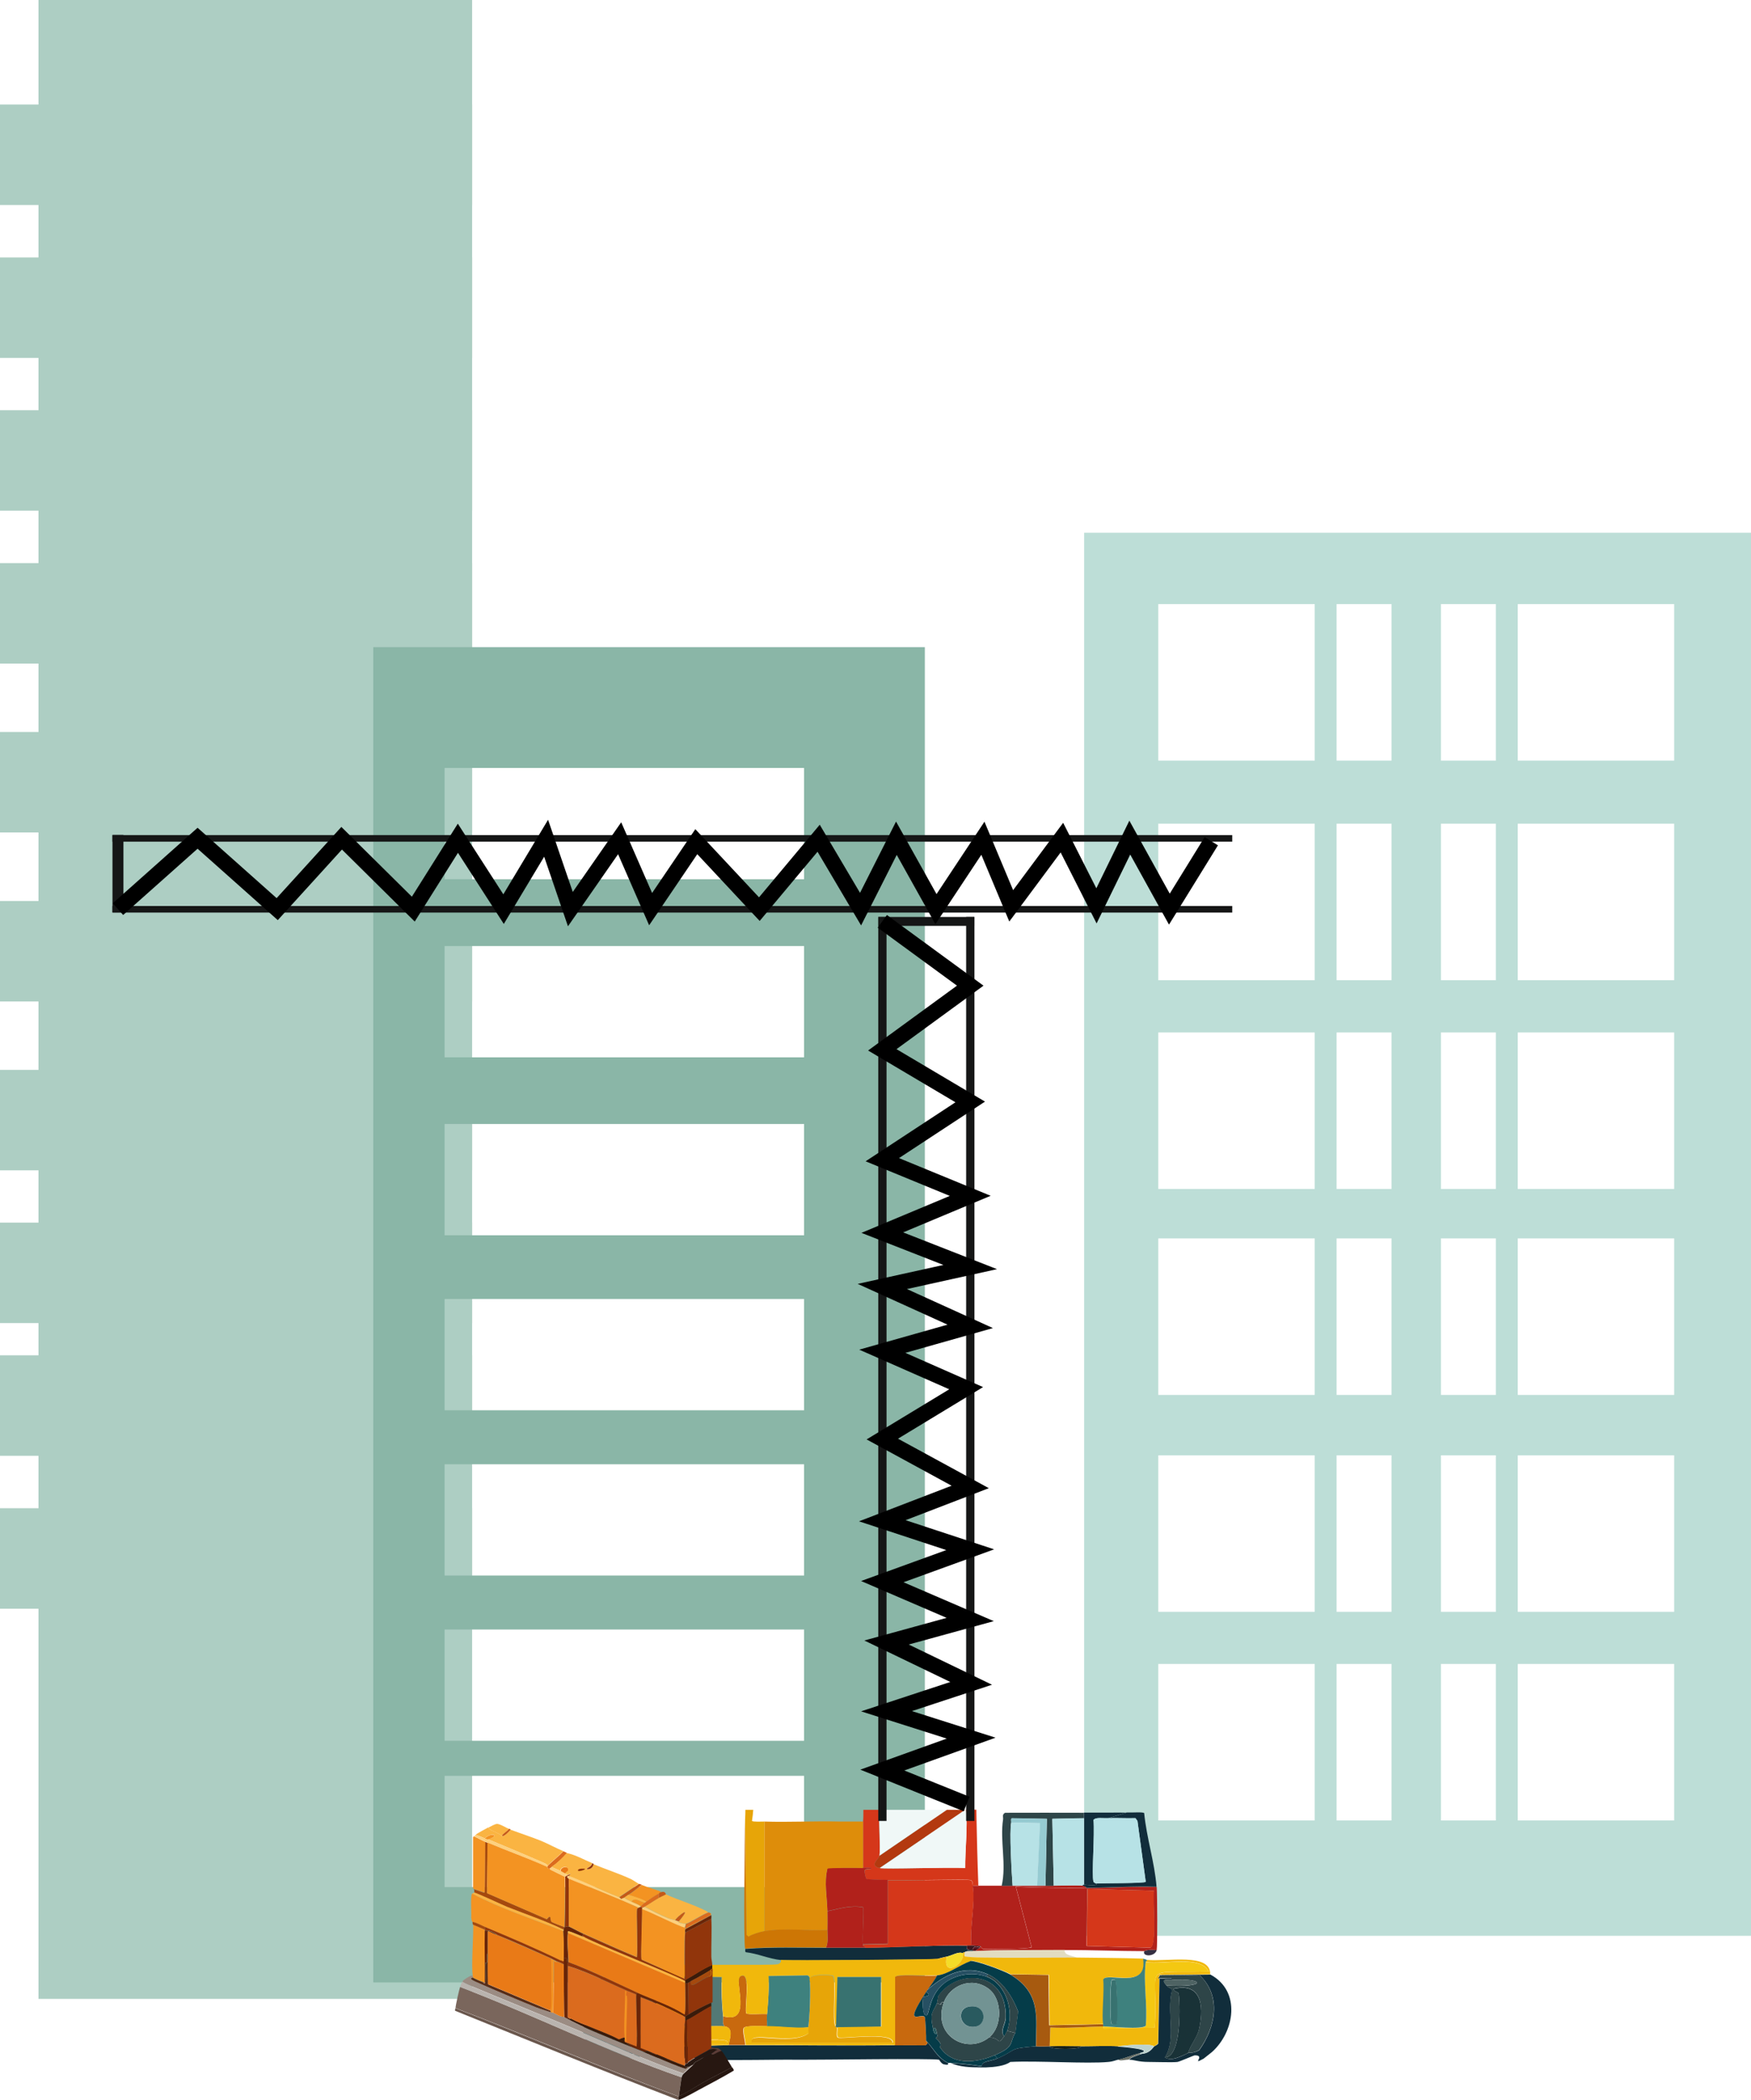 <?xml version="1.0" encoding="UTF-8"?>
<svg id="Capa_2" data-name="Capa 2" xmlns="http://www.w3.org/2000/svg" viewBox="0 0 111.93 134.17">
  <defs>
    <style>
      .cls-1 {
        fill: #6a574d;
      }

      .cls-1, .cls-2, .cls-3, .cls-4, .cls-5, .cls-6, .cls-7, .cls-8, .cls-9, .cls-10, .cls-11, .cls-12, .cls-13, .cls-14, .cls-15, .cls-16, .cls-17, .cls-18, .cls-19, .cls-20, .cls-21, .cls-22, .cls-23, .cls-24, .cls-25, .cls-26, .cls-27, .cls-28, .cls-29, .cls-30, .cls-31, .cls-32, .cls-33, .cls-34, .cls-35, .cls-36, .cls-37, .cls-38, .cls-39, .cls-40, .cls-41, .cls-42, .cls-43, .cls-44, .cls-45, .cls-46, .cls-47, .cls-48, .cls-49, .cls-50, .cls-51, .cls-52, .cls-53, .cls-54 {
        stroke-width: 0px;
      }

      .cls-2 {
        fill: #686e64;
      }

      .cls-3 {
        fill: #271711;
      }

      .cls-4 {
        fill: #51141e;
      }

      .cls-55 {
        stroke: #000;
        stroke-miterlimit: 10;
      }

      .cls-55, .cls-14 {
        fill: none;
      }

      .cls-5 {
        fill: #e7a508;
      }

      .cls-6 {
        fill: #562d19;
      }

      .cls-7 {
        fill: #3c171f;
      }

      .cls-8 {
        fill: #fab442;
      }

      .cls-9 {
        fill: #a75a0f;
      }

      .cls-10 {
        fill: #a5490e;
      }

      .cls-11 {
        fill: #f1b80c;
      }

      .cls-12 {
        fill: #d5371a;
      }

      .cls-13 {
        fill: #8ab6a7;
      }

      .cls-15 {
        fill: #b7e2e6;
      }

      .cls-16 {
        fill: #2e4548;
      }

      .cls-17 {
        fill: #c55a18;
      }

      .cls-18 {
        fill: #f39322;
      }

      .cls-19 {
        fill: #295a5f;
      }

      .cls-20 {
        fill: #96cbd2;
      }

      .cls-21 {
        fill: #275063;
      }

      .cls-22 {
        fill: #b3390f;
      }

      .cls-23 {
        fill: #4e6363;
      }

      .cls-24 {
        fill: #7a665c;
      }

      .cls-25 {
        fill: #91350b;
      }

      .cls-26 {
        fill: #f4c812;
      }

      .cls-27 {
        fill: #adcec3;
      }

      .cls-28 {
        fill: #c8690e;
      }

      .cls-29 {
        fill: #053c49;
      }

      .cls-30 {
        fill: #db6b1e;
      }

      .cls-31 {
        fill: #112d3b;
      }

      .cls-32 {
        fill: #363042;
      }

      .cls-33 {
        fill: #bdded7;
      }

      .cls-34 {
        fill: #9b8c83;
      }

      .cls-35 {
        fill: #387270;
      }

      .cls-36 {
        fill: #162017;
      }

      .cls-37 {
        fill: #f0f8f7;
      }

      .cls-38 {
        fill: #537975;
      }

      .cls-39 {
        fill: #729393;
      }

      .cls-40 {
        fill: #de8d0a;
      }

      .cls-41 {
        fill: #e2dcc0;
      }

      .cls-42 {
        fill: #bdd3ce;
      }

      .cls-43 {
        fill: #3a1b0b;
      }

      .cls-44 {
        fill: #193237;
      }

      .cls-45 {
        fill: #f4dc28;
      }

      .cls-46 {
        fill: #cd7605;
      }

      .cls-47 {
        fill: #fdd07d;
      }

      .cls-48 {
        fill: #692508;
      }

      .cls-49 {
        fill: #b9b3ae;
      }

      .cls-50 {
        fill: #3e817e;
      }

      .cls-51 {
        fill: #151616;
      }

      .cls-52 {
        fill: #5c3c36;
      }

      .cls-53 {
        fill: #e97a17;
      }

      .cls-54 {
        fill: #b1211b;
      }
    </style>
  </defs>
  <g id="Capa_1-2" data-name="Capa 1">
    <g>
      <rect class="cls-27" x="2.46" width="27.72" height="127.72"/>
      <rect class="cls-27" y="6.68" width="30.18" height="6.42"/>
      <rect class="cls-27" y="16.45" width="30.18" height="6.42"/>
      <rect class="cls-27" y="26.21" width="30.18" height="6.42"/>
      <rect class="cls-27" y="35.98" width="30.18" height="6.42"/>
      <rect class="cls-27" y="46.77" width="30.18" height="6.42"/>
      <rect class="cls-27" y="57.57" width="30.18" height="6.42"/>
      <rect class="cls-27" y="68.36" width="30.18" height="6.42"/>
      <rect class="cls-27" y="78.12" width="30.18" height="6.42"/>
      <rect class="cls-27" y="86.6" width="30.18" height="6.42"/>
      <rect class="cls-27" y="96.37" width="30.18" height="6.42"/>
    </g>
    <path class="cls-33" d="M69.3,34.04v89.65h42.63V34.04h-42.63ZM84.04,116.32h-10v-10h10v10ZM84.04,102.99h-10v-10h10v10ZM84.04,89.13h-10v-10h10v10ZM84.04,75.97h-10v-10h10v10ZM84.04,62.63h-10v-10h10v10ZM84.04,48.6h-10v-10h10v10ZM88.95,116.32h-3.51v-10h3.51v10ZM88.95,102.99h-3.51v-10h3.51v10ZM88.95,89.13h-3.51v-10h3.51v10ZM88.95,75.97h-3.51v-10h3.51v10ZM88.95,62.63h-3.51v-10h3.51v10ZM88.95,48.6h-3.51v-10h3.51v10ZM95.62,116.32h-3.51v-10h3.51v10ZM95.62,102.99h-3.51v-10h3.51v10ZM95.62,89.13h-3.51v-10h3.51v10ZM95.62,75.97h-3.51v-10h3.51v10ZM95.62,62.63h-3.51v-10h3.51v10ZM95.62,48.6h-3.51v-10h3.51v10ZM107.02,116.32h-10v-10h10v10ZM107.02,102.99h-10v-10h10v10ZM107.02,89.13h-10v-10h10v10ZM107.02,75.97h-10v-10h10v10ZM107.02,62.63h-10v-10h10v10ZM107.02,48.6h-10v-10h10v10Z"/>
    <path class="cls-13" d="M23.86,41.35v85.32h35.26V41.35H23.86ZM51.4,120.58h-22.98v-7.11h22.98v7.11ZM51.4,111.23h-22.98v-7.11h22.98v7.11ZM51.4,100.67h-22.98v-7.11h22.98v7.11ZM51.4,90.11h-22.98v-7.11h22.98v7.11ZM51.4,78.93h-22.98v-7.11h22.98v7.11ZM51.4,67.56h-22.98v-7.11h22.98v7.11ZM51.4,56.18h-22.98v-7.11h22.98v7.11Z"/>
    <g>
      <g>
        <path class="cls-14" d="M63.41,120.49c.2,0,.41,0,.61,0,.32-1.38-.12-2.88.09-4.25.02-.15-.08-.31.13-.42,1.68,0,3.36-.01,5.04,0,.52,0,1.05,0,1.58,0v-.18h-8.46c.03,1.62.07,3.23.13,4.85.29,0,.58,0,.88,0Z"/>
        <path class="cls-31" d="M59.95,125.16s.38-.11.57-.14c.35-.07.75-.36,1.05-.21,0-.09.08-.07.09-.07.17-.11.34-.05.53-.07v-.07c-.29.05-.49-.05-.35-.28-1.47-.06-4.56.12-6.49.14-.85,0-1.7,0-2.54,0-1.72,0-3.46-.06-5.17.07.02.07-.04.16.04.21.73.08,1.51.43,2.24.5.5.05,9.54-.02,10.04-.07Z"/>
        <path class="cls-12" d="M61.7,119.36c-1.08-.07-5.08.09-5.48,0-.69-.16-.02-.6,0-.78.06-.53-.04-2.07-.03-2.94h-1c0,.32,0,.58-.02.74v2.97c.18,0,.52-.03.53.04,0,.07-.35-.02-.44.14-.01.02.07.51.13.53.15.05,1.1.06,1.36.07.96.05,5.03-.08,5.31,0,.14.08.11.23.13.35h.35c-.06-1.62-.1-3.23-.13-4.85h-.66c.12.98-.06,2.66-.05,3.72Z"/>
        <path class="cls-37" d="M56.22,119.36c.4.09,4.4-.07,5.48,0-.02-1.06.17-2.74.05-3.72h-.05c-2.71,1.84-2.73,1.85-5.47,3.72Z"/>
        <path class="cls-37" d="M56.22,118.58c2.25-1.54,2.51-1.71,4.31-2.94h-4.34c0,.87.09,2.41.03,2.94Z"/>
        <path class="cls-22" d="M60.53,115.64c-1.8,1.23-2.06,1.4-4.31,2.94-.02.17-.69.62,0,.78,2.75-1.86,2.76-1.88,5.47-3.72h-1.16Z"/>
        <path class="cls-12" d="M62.1,124.31c-.12-1.18.27-2.69.09-3.82-.02-.12,0-.27-.13-.35-.28-.08-4.35.05-5.31,0v4.07l-1.58.04c.04.2.09.09.18.21,1.93-.02,5.02-.2,6.49-.14.09,0,.18,0,.26,0Z"/>
        <path class="cls-54" d="M52.89,119.39c-.22.91-.02,1.82,0,2.72.77-.15,1.47-.4,2.28-.25.08.1-.07,2,0,2.37l1.58-.04v-4.07c-.26-.01-1.21-.02-1.36-.07-.06-.02-.14-.51-.13-.53.09-.17.44-.07.44-.14,0-.06-.34-.03-.53-.04-.31,0-2.19-.03-2.28.04Z"/>
        <path class="cls-54" d="M55.17,124.24c-.07-.37.08-2.27,0-2.37-.81-.15-1.51.1-2.28.25.01.4,0,.8,0,1.2,0,.36.07.81-.09,1.13.85,0,1.7,0,2.54,0-.09-.13-.14,0-.18-.21Z"/>
        <path class="cls-40" d="M52.89,122.12c-.02-.91-.22-1.82,0-2.72.09-.06,1.97-.05,2.28-.04v-2.97h-1.49c-1.6-.04-3.22.05-4.82,0v7.01c1.35-.22,2.66-.01,4.03-.07,0-.4.01-.8,0-1.2Z"/>
        <path class="cls-5" d="M47.85,123.75c.2-.14.76-.31,1.01-.35v-7.01c-.15,0-.73.03-.79-.04.04-.24.06-.47.08-.71h-.5c0,.2-.01.4-.02.6q.04,3.7.09,7.4.07.05.13.11Z"/>
        <path class="cls-46" d="M52.8,124.45c.15-.33.09-.77.09-1.13-1.38.06-2.68-.15-4.03.07-.25.04-.81.21-1.01.35q-.07-.05-.13-.11-.04-3.7-.09-7.4c-.02,1.08-.11,7.88,0,8.28,1.72-.13,3.45-.07,5.17-.07Z"/>
        <path class="cls-32" d="M73.15,124.67c-.17.36.68.38.79-.07-.69-.05-.75.07-.79.07Z"/>
        <path class="cls-54" d="M67.36,120.49c-.18,0-.35,0-.53,0-.18,0-.35,0-.53,0-.53,0-1.05,0-1.58,0-.23,0-.47,0-.7,0-.2,0-.41,0-.61,0-.29,0-.58,0-.88,0h-.35c.18,1.13-.2,2.64-.09,3.82.78.04.58.07.61.07.01,0,.07.14.13.14.36.02,3.03.03,3.11-.11q-.5-1.93-1.01-3.86c1.49.08,3.02.08,4.52.07,0-.06-.22-.14-.26-.14-.44-.04-1.29,0-1.84,0Z"/>
        <path class="cls-54" d="M69.46,120.63c-1.5.01-3.02,0-4.52-.07q.5,1.93,1.01,3.86c-.08.13-2.76.12-3.11.11-.07,0-.12-.14-.13-.14-.11,0-.08.07-.09.07-.1.08-.23.11-.26.21,1.19-.08,4.22-.06,5.7-.07,1.7-.01,3.4.07,5.09.07.04,0,.1-.12.79-.07.05-.2.04-3.57,0-4.03-1.49-.05-2.98.06-4.47.07ZM73.54,124.45q-2.04-.05-4.08-.11.02-1.82.04-3.64,2.13.05,4.25.11c-.09.54.21,3.5-.22,3.64Z"/>
        <path class="cls-12" d="M69.51,120.7q-.02,1.82-.04,3.64,2.04.05,4.08.11c.43-.15.12-3.11.22-3.64q-2.13-.05-4.25-.11Z"/>
        <path class="cls-7" d="M62.1,124.31c-.09,0-.18,0-.26,0-.14.23.06.33.35.28,0-.23.22-.27.44-.14,0,0-.02-.08.09-.07-.04,0,.17-.03-.61-.07Z"/>
        <path class="cls-4" d="M62.19,124.6v.07c.06,0,.12,0,.18,0,.03-.11.16-.13.26-.21-.22-.13-.44-.09-.44.14Z"/>
        <path class="cls-16" d="M64.64,116.46c.02-.08-.04-.24.04-.28q1.12.02,2.24.04l-.09,4.28c.18,0,.35,0,.53,0l-.09-4.28q1.01-.02,2.02-.04v-.35c-1.68-.01-3.36,0-5.04,0-.21.11-.11.27-.13.42-.21,1.37.23,2.87-.09,4.25.23,0,.47,0,.7,0-.06-.81-.21-3.51-.09-4.03Z"/>
        <path class="cls-31" d="M72.01,115.82q-.57.18-1.14.35c.57-.02,1.14.02,1.71,0q.07.09.13.18.26,1.95.53,3.89c-.09.1-2.66.07-3.16.11-.05,0,.29.18-.79.07-.07,0-.1.02-.09.07.05,0,.26.08.26.14,1.49-.01,2.98-.12,4.47-.07-.12-1.56-.64-3.14-.79-4.71-.09-.08-.69-.03-.88-.04-.09,0-.18,0-.26,0Z"/>
        <path class="cls-31" d="M69.29,115.82v4.6c1.08.11.74-.07.79-.07-.05,0-.17-.08-.18-.11-.13-.46.09-3.04,0-3.96.15-.18.56-.09.96-.11q.57-.18,1.14-.35c-.38-.01-.76,0-1.14,0-.53,0-1.06,0-1.58,0Z"/>
        <path class="cls-15" d="M67.27,116.21l.09,4.28c.55,0,1.41-.04,1.84,0,0-.05.02-.08.09-.07v-4.25q-1.01.02-2.02.04Z"/>
        <path class="cls-15" d="M64.64,116.46c-.12.52.02,3.22.09,4.03.53,0,1.05,0,1.58,0q.09-2,.18-4-.92-.02-1.84-.04Z"/>
        <path class="cls-20" d="M64.68,116.17c-.09.04-.03.21-.04.28q.92.02,1.84.04-.09,2-.18,4c.18,0,.35,0,.53,0l.09-4.28q-1.12-.02-2.24-.04Z"/>
        <path class="cls-15" d="M69.9,116.28c.09.92-.13,3.5,0,3.96,0,.02.12.11.18.11.5-.03,3.07,0,3.16-.11q-.26-1.95-.53-3.89-.07-.09-.13-.18c-.57.02-1.14-.02-1.71,0-.4.02-.81-.07-.96.11Z"/>
        <path class="cls-31" d="M59.2,130.4c0,.07.22.12-.04.28-.66,0-1.32-.01-1.97,0-3.18.05-6.38-.01-9.56,0-.35,0-.7,0-1.05,0-.56,0-4.51.19-4.65.04-.1-1.07.14-3.54,0-4.21-.03-.12-.06-.14-.09-.21-.05,0-.17-.02-.18.04-.03.2.09,2.93.09,3.64,0,.34.07,1.52-.26,1.42,1.27.26,2.61.07,3.9.07.07,0,.03.14.04.14,1.9.05,3.8-.02,5.7,0,1.27.01,8.47-.1,8.9,0,.02,0,.07.17.26.28.46.12.28-.07.31-.07-.69-.34-.93-.93-1.4-1.42Z"/>
        <path class="cls-31" d="M71.48,130.75c-.72-.04-1.61,0-2.37,0,.01.22-2.03.22-2.02,0-.61.02-.83,0-.88,0-1.8.13-1.19.23-2.46.78-.45.2-.98.15-1.01.5-.65-.1-1.31-.17-1.97-.21.6.26,1.28.28,1.93.28.12,0,.23,0,.35,0,.51-.02,1.18-.09,1.53-.35,1.71-.09,4.93.13,6.27,0,.33-.03.49-.12.61-.14.49-.09.92-.31,1.4-.42.98-.23-1.06-.4-1.4-.42Z"/>
        <path class="cls-2" d="M72.88,131.25v-.07c-.48.11-.91.33-1.4.42.12.11.45,0,.7,0,.01-.13.52-.29.7-.35Z"/>
        <path class="cls-11" d="M77.27,125.98c-4.55.11-3.17-.57-3.46,3.57l-3.25.07q-.02-.07-.04-.14c-1.12.02-2.25.13-3.38.07l-.04,1.2c.66-.03,1.35,0,2.02,0,.75,0,1.64-.04,2.37,0,.62-.08,2.01-.19,2.28,0,0-.01.22-.11.26-.18.04-2.12.04-2.19.08-4.16-.08-.01-.1-.04,0-.11,0-.04,0-.08,0-.11l3.25-.04c.04-1.4-2.78-.79-4.03-.92,0,.06-.08.07-.09.14,1.18.17,3.51-.47,4.03.6Z"/>
        <path class="cls-41" d="M62.19,124.67c-.18.02-.36-.04-.53.07.01.08-.04.25.04.28.31.14,6.19.06,7.15.07-.27-.13-.86-.15-.79-.5-1.48.01-4.51,0-5.7.07-.06,0-.12,0-.18,0Z"/>
        <path class="cls-28" d="M59.16,130.68c.26-.16.04-.21.04-.28,0-.18-.03-1.46-.09-1.52-.25-.28-1.44.73.09-1.59.03-.04.04-.07.09-.14.2-.29.48-.64.61-.92-.75.07-2.59-.13-2.72.11v4.35c.66-.01,1.32,0,1.97,0Z"/>
        <path class="cls-28" d="M47.63,130.68c.02-.26-.2-.9-.09-1.1.1-.18,1.23-.11,1.49-.11.01-.26-.02-.52,0-.78-.22-.03-1.24.05-1.32-.04-.16-.18.35-2.82-.39-2.37-.44.27.83,3.09-1.1,2.55.02.21-.07.44.09.64.61.1.34.78.26,1.2.35,0,.7,0,1.05,0Z"/>
        <path class="cls-31" d="M74.11,126.3s.08-.05.13-.08c.1-.05,2.09.04,2.46,0,1.41,1.35.99,3.34-.04,4.78-.38.21-.67.16-.7.18-.44.19-1.06.57-1.49.28.75-1.18.1-2.89.44-4.21.05-.24-.18-.19-.35-.39-.4-.48.04-.33.35-.35.11-.18-.57-.06-.79-.09-.04,1.97-.04,2.05-.08,4.16-.04.07-.25.17-.26.18-.41.53-.67.42-.88.5-.18.07-.69.22-.7.35.3,0,.56.14,1.23.14.51,0,1.52.04,1.84,0,.14-.02,1.04-.42,1.1-.42.74-.02-.27.67.57.21.03-.02.46-.37.53-.42,1.44-1.28,1.89-3.88-.09-4.95l-3.25.04s0,.08,0,.11Z"/>
        <path class="cls-16" d="M74.11,126.42s0-.07,0-.11c-.1.07-.08.1,0,.11Z"/>
        <path class="cls-16" d="M74.9,126.51c2.15-.14,2.27.52-.35.35.17.2.4.15.35.39-.34,1.32.31,3.03-.44,4.21,1.11.01.97-3.61.88-4.07-.03-.15-.37-.13-.31-.32,2-.47,1.86,1.51,1.62,2.58-.12.53-.55,1-.7,1.52.03-.01.32.04.7-.18,1.04-1.43,1.45-3.43.04-4.78-.37.04-2.35-.05-2.46,0-.06.03-.1.06-.13.08,0,.04,0,.08,0,.11.22.03.9-.08.79.09Z"/>
        <path class="cls-44" d="M75.03,127.07c-.06.19.28.17.31.32.09.46.23,4.08-.88,4.07.43.28,1.05-.09,1.49-.28.15-.52.58-.99.7-1.52.24-1.07.38-3.05-1.62-2.58Z"/>
        <path class="cls-23" d="M74.9,126.51c-.31.02-.75-.13-.35.35,2.62.16,2.5-.49.35-.35Z"/>
        <path class="cls-42" d="M72.88,131.18v.07c.2-.07.46.04.88-.5-.27-.19-1.66-.08-2.28,0,.34.02,2.38.2,1.4.42Z"/>
        <path class="cls-9" d="M66.22,130.75s.27.02.88,0l.04-1.2c1.13.06,2.26-.05,3.38-.07,0-.05,0-.1,0-.14q-1.73.04-3.46.07-.02-1.61-.04-3.22l-2.46-.04c2.04,1.2,1.66,2.8,1.67,4.6Z"/>
        <path class="cls-36" d="M69.11,130.75c-.67,0-1.35-.03-2.02,0-.01.22,2.03.22,2.02,0Z"/>
        <path class="cls-5" d="M51.75,126.51c.09.41.01,2.57-.09,3.04-.03.15-.02.23,0,.39-1.17.82-3.91-.23-3.64.6h9.03c.07-.77-3.37-.2-3.51-.35-.11-.12-.01-.47-.04-.64t-.09-.07c-.25-.27.07-3.04-.18-3.22-.1-.07-1.42-.14-1.5.17,0,.03,0,.05,0,.08Z"/>
        <path class="cls-35" d="M56.31,129.51v-3.18h-2.81q-.04,1.57-.09,3.15s.04.04.09.07q1.4-.02,2.81-.04Z"/>
        <path class="cls-50" d="M49.03,129.48c.86,0,1.76.15,2.63.07.1-.48.18-2.63.09-3.04-.01-.03-.01-.06,0-.08,0-.07,0-.13-.13-.2q-1.25.02-2.5.04c.05.82-.02,1.62-.09,2.44-.02.26.01.52,0,.78Z"/>
        <path class="cls-38" d="M46.22,128.84c-.09-.84-.11-1.67-.09-2.51l-2.41-.04-.04,3.15c.1.11,2.26-.02,2.63.04-.16-.2-.06-.42-.09-.64Z"/>
        <path class="cls-45" d="M60.52,125.02c-.31,1.33,1.13.58,1.05-.21-.31-.14-.71.15-1.05.21Z"/>
        <path class="cls-11" d="M61.7,125.02c-.09-.04-.03-.2-.04-.28,0,0-.1-.02-.09.07.07.79-1.36,1.54-1.05.21-.19.04-.54.14-.57.14-.5.05-9.54.12-10.04.07.06.14-.08.26-.22.28-.46.08-5.87-.01-7.19.07q-.29.46-.57.92c.14.68-.1,3.14,0,4.21.13.15,4.09-.04,4.65-.04.08-.43.35-1.1-.26-1.2-.37-.06-2.53.08-2.63-.04l.04-3.15,2.41.04c-.02.84,0,1.67.09,2.51,1.93.55.65-2.28,1.1-2.55.74-.45.23,2.19.39,2.37.08.09,1.1,0,1.32.04.07-.82.13-1.62.09-2.44q1.25-.02,2.5-.04c.13.07.13.13.13.2.08-.31,1.4-.24,1.5-.17.24.18-.08,2.95.18,3.22q.04-1.57.09-3.15h2.81v3.18q-1.4.02-2.81.04c.03.17-.07.52.04.64.14.15,3.58-.41,3.51.35h-9.03c-.27-.84,2.47.21,3.64-.6-.02-.16-.03-.23,0-.39-.87.08-1.77-.07-2.63-.07-.26,0-1.39-.07-1.49.11-.11.2.11.84.09,1.1,3.18-.01,6.38.05,9.56,0v-4.35c.13-.23,1.96-.04,2.72-.11.69-.06,1.42-.66,2.15-.92.37-.02,2.12.63,2.5.85l2.46.04q.02,1.61.04,3.22,1.73-.04,3.46-.07c-.11-.56.08-2.08,0-2.87.26-.47,2.86.69,2.54-1.31-1.41-.05-2.8-.05-4.21-.07-.96-.01-6.83.07-7.15-.07ZM45.92,130.33c.79.01.65.24.35.28-.16.02-2.59,0-3.29-.04-.2-.19,2.28-.26,2.94-.25Z"/>
        <path class="cls-11" d="M51.75,126.51s0-.06,0-.08c0,.02,0,.05,0,.08Z"/>
        <path class="cls-11" d="M42.98,130.58c.7.03,3.13.06,3.29.04.3-.04.44-.27-.35-.28-.66,0-3.14.06-2.94.25Z"/>
        <path class="cls-26" d="M73.81,129.55c.3-4.15-1.09-3.47,3.46-3.57-.52-1.07-2.85-.43-4.03-.6-.17,1.33.13,2.73,0,4.07-.27.26-2.23.03-2.72.04q.02.07.04.14l3.25-.07Z"/>
        <path class="cls-50" d="M70.52,126.47c.08.78-.11,2.31,0,2.87,0,.05,0,.1,0,.14.49,0,2.44.22,2.72-.04.13-1.34-.17-2.74,0-4.07,0-.07.09-.08.09-.14-.09,0-.07-.06-.26-.07.31,2-2.29.84-2.54,1.31ZM71.35,129.34s-.27.01-.31-.04c-.09-.12-.1-2.72.04-2.8.03-.02.18-.01.22.04.09.12.18,2.71.04,2.8Z"/>
        <path class="cls-35" d="M71.09,126.51c-.14.08-.14,2.68-.04,2.8.04.05.28.05.31.04.14-.09.04-2.68-.04-2.8-.03-.05-.19-.05-.22-.04Z"/>
        <path class="cls-19" d="M40.17,131.25c-.13,0-.96.09-1.01.07-.04-.02-.56-.5-.57-.53-.09-.44.84-.17.7-.53-.28,0-.56,0-.83,0-.66-.17-.72-2.55.04-3.82-.35-.23-1.02,1.1-1.05,1.24-.19.72.3,1.75-.26,1.88.09.38.31,1.12.61,1.42.61.6,2.14.59,3.03.5.07,0,.12-.14.13-.14-.21-.16-.43-.08-.79-.07Z"/>
        <path class="cls-29" d="M41.75,129.97c-.5.03-.29.29-.39.35-.07.05-1.31.36-1.18.92.36,0,.58-.09.79.07.94-.16.32.03.53.07.33.11.26-1.07.26-1.42Z"/>
        <path class="cls-19" d="M39.82,125.98c.07.08.28-.01.35.07,1.36,1.47.59,2.24.79,3.96-.48.27-1.11.26-1.67.25.14.36-.79.09-.7.53,0,.03.53.51.57.53.04.02.87-.07,1.01-.07-.13-.56,1.11-.87,1.18-.92.1-.06-.11-.32.39-.35,0-.72-.12-3.44-.09-3.64,0-.05.12-.04.18-.04-.08-.2-.3-.38-.53-.5-.64-.32-1.22-.31-1.93-.21.97.2.4.35.44.39Z"/>
        <path class="cls-38" d="M38.51,126.44c-.76,1.27-.7,3.65-.04,3.82.28,0,.56,0,.83,0,.55.01,1.19.02,1.67-.25-.2-1.72.57-2.49-.79-3.96-.08-.08-.28.01-.35-.07-.04-.04.53-.19-.44-.39-.27.04-.3.07-.53.14.26.41-.18.43-.35.71ZM39.78,127.78c1.15-.38,1.11,1.63.18,1.63-.79,0-.05-.56-.04-.6,0-.06-.74-.82-.13-1.03Z"/>
        <path class="cls-29" d="M39.95,129.41c.93,0,.98-2.01-.18-1.63-.61.2.14.97.13,1.03,0,.04-.75.6.04.6Z"/>
        <path class="cls-29" d="M63.76,131.53q-.09-.11-.18-.21c-1.3.54-2.73.64-3.51-.53-.02-.03.27-.09-.26-.57.13-.08.11-.13.09-.25-.2.05-.24-.24-.26-.35-.22-1.08,0-1,.26-1.63.02-.06.07-.43.09-.46,1.22-1.76,4.4-1.62,4.3,1.42-.01.39-.38.83-.09,1.17.01-.02.16-.31.18-.35.5-1.37-.15-3.06-1.32-3.47-.85-.3-1.79-.16-2.5.28-1.18.74-1.13,2.14-1.32,2.19-.33.09-.25-1.11-.22-1.17.03-.05.63-.05.18-.32-1.53,2.33-.33,1.31-.09,1.59.05.06.1,1.34.09,1.52.47.48.72,1.08,1.4,1.42.06,0,.12,0,.18,0,.66.04,1.32.11,1.97.21.03-.35.56-.3,1.01-.5Z"/>
        <path class="cls-29" d="M63.15,126.15c.99.44,1.61,1.54,1.93,2.37q-.09.69-.18,1.38c-.4.64,0,.87-1.32,1.42q.09.11.18.21c1.27-.55.65-.65,2.46-.78,0-1.8.37-3.4-1.67-4.6-.37-.22-2.13-.87-2.5-.85-.72.26-1.46.86-2.15.92-.13.28-.41.63-.61.92,1.01-.92,2.36-1.66,3.86-.99Z"/>
        <path class="cls-21" d="M59.29,127.14c-.05.07-.06.1-.09.14.45.27-.15.27-.18.32-.03.06-.12,1.26.22,1.17.18-.05.13-1.45,1.32-2.19.71-.45,1.65-.58,2.5-.28q.04-.07.09-.14c-1.5-.67-2.85.07-3.86.99Z"/>
        <path class="cls-16" d="M64.9,129.9l-.53-.14s-.16.34-.18.35c-.46.66-.19.09-.96.07-1.44,1.16-3.68-.15-2.89-2.26-.38.04.04.31-.44.07-.27.63-.49.55-.26,1.63.19-.17.22.15.26.35.03.12.04.17-.09.25.53.47.24.54.26.57.78,1.17,2.21,1.07,3.51.53,1.31-.55.92-.78,1.32-1.42Z"/>
        <path class="cls-16" d="M60.34,127.92c.38-1.02,1.74-1.67,2.85-.85.9.67.9,2.42.04,3.11.77.02.5.59.96-.07-.29-.34.07-.78.09-1.17.11-3.04-3.08-3.18-4.3-1.42-.02.03-.06.4-.09.46.47.24.06-.03.44-.07Z"/>
        <path class="cls-16" d="M65.08,128.52c-.32-.83-.93-1.93-1.93-2.37q-.04.07-.09.14c1.17.41,1.82,2.1,1.32,3.47l.53.14q.09-.69.18-1.38Z"/>
        <path class="cls-19" d="M59.64,129.62c.02.12.07.4.26.35-.05-.2-.07-.52-.26-.35Z"/>
        <path class="cls-39" d="M63.19,127.07c-1.11-.82-2.47-.17-2.85.85-.79,2.11,1.46,3.42,2.89,2.26.86-.69.86-2.45-.04-3.11ZM62.4,129.48c-1.05.24-1.36-1.13-.44-1.27,1.06-.17,1.15,1.11.44,1.27Z"/>
        <path class="cls-19" d="M61.97,128.21c-.92.14-.61,1.51.44,1.27.71-.16.62-1.44-.44-1.27Z"/>
      </g>
      <g>
        <rect class="cls-51" x="56.14" y="58.59" width=".53" height="57.76"/>
        <rect class="cls-51" x="61.76" y="58.59" width=".53" height="57.76"/>
        <rect class="cls-51" x="56.14" y="58.59" width="6.14" height=".57"/>
        <polyline class="cls-55" points="56.4 58.87 62.02 62.98 56.4 67.08 62.02 70.41 56.4 74.1 62.02 76.41 56.4 78.76 62.02 80.96 56.4 82.2 62.02 84.75 56.4 86.34 61.76 88.7 56.4 91.95 62.02 95.01 56.4 97.17 62.02 99.02 56.4 101.06 62.02 103.48 56.67 104.95 62.08 107.56 56.67 109.34 62.08 111.06 56.4 113.1 61.79 115.27"/>
      </g>
      <g>
        <rect class="cls-51" x="42.77" y="22.3" width=".42" height="71.58" transform="translate(-15.11 101.08) rotate(-90)"/>
        <rect class="cls-51" x="42.77" y="17.77" width=".42" height="71.58" transform="translate(-10.58 96.55) rotate(-90)"/>
        <rect class="cls-51" x="5.07" y="55.48" width="4.95" height=".7" transform="translate(-48.29 63.37) rotate(-90)"/>
        <polyline class="cls-55" points="7.54 58.09 12.63 53.56 17.72 58.09 21.84 53.56 26.42 58.09 29.27 53.56 32.19 58.09 34.91 53.56 36.46 58.09 39.61 53.56 41.59 58.09 44.51 53.78 48.54 58.09 52.33 53.56 55.01 58.09 57.3 53.56 59.83 58.09 62.83 53.56 64.64 57.88 67.88 53.52 70.09 57.88 72.22 53.52 74.75 58.09 77.43 53.75"/>
      </g>
    </g>
    <g>
      <path class="cls-18" d="M31,123.3s0,.04,0,.06c-.03,1.1.02,2.2,0,3.3l-.04.04s-.07-.05-.1-.06c-.08-.03-.62-.26-.64-.29.03,0,0-.07,0-.12-.1-.66.05-2.46.03-3.25l.76.32Z"/>
      <path class="cls-18" d="M31.03,117.68l-.03,3.21-.04.04-.66-.23s-.03,0-.06-.04v-3.28s.06-.04.06-.04c.23.09.53.27.73.35Z"/>
      <path class="cls-10" d="M31.17,117.73l-.03,3.24,3.82,1.66c.34-.4.17.04.32.18.03.03.72.3.81.32,0,.04-.06-.02-.06.18-1.17-.57-2.41-.98-3.62-1.46-.29-.12-1.98-.9-2.09-.91.01-.09,0-.15-.03-.23l.66.23.04-.04.03-3.21s.1.04.15.06Z"/>
      <g>
        <path class="cls-18" d="M36.01,123.39c.05.57.03,1.15.03,1.73,0,.05,0,.1,0,.15,0,.14-.15-.02-.22,0-1.56-.76-3.16-1.44-4.76-2.11-.28-.12-.55-.28-.85-.35,0-.01-.06,0-.09-.28.03-.27-.06-1.39.06-1.54,1.87.98,3.88,1.62,5.83,2.4Z"/>
        <path class="cls-8" d="M36.04,123.3c0,.06-.03.07-.03.09-1.95-.78-3.97-1.42-5.83-2.4.02-.02.14-.06.15-.06.11,0,1.8.79,2.09.91,1.21.48,2.45.89,3.62,1.46Z"/>
      </g>
      <path class="cls-43" d="M45.53,125.56c0,.08,0,.16,0,.23-.06.02-.14.11-.15.12-.37.23-.81.47-1.2.67-.07.04-.13.09-.21.12-.06.02-.1.04-.18.03,0,0,0-.02,0-.03,0-.04,0-.08,0-.12,0-.02,0-.04,0-.06.58-.32,1.12-.72,1.73-.97Z"/>
      <path class="cls-43" d="M45.47,127.96s0,.08,0,.12,0,.08,0,.12c-.41.17-1.22.74-1.55.88-.02,0-.08,0-.12,0,0-.07,0-.14,0-.21,0-.06.11-.08.21-.15.32-.22,1.08-.6,1.46-.76Z"/>
      <path class="cls-10" d="M31.06,123.15c-.09-.02-.05.05-.06.15l-.76-.32c-.04-.06-.03-.11-.03-.18.3.07.57.23.85.35Z"/>
      <path class="cls-25" d="M31.06,123.15c1.6.67,3.2,1.35,4.76,2.11.07-.02.22.14.22,0,0,.09,0,.18,0,.26-.15-.09-.31-.14-.47-.21-.12-.05-.23-.12-.35-.18-1.14-.51-2.27-1.03-3.43-1.49-.19-.17-.55-.34-.79-.29,0-.02,0-.04,0-.06,0-.09-.03-.16.06-.15Z"/>
      <path class="cls-48" d="M36.3,125.47s0,.1,0,.15c0,1.09,0,2.18,0,3.27.07.08.19.09.21.1-.14.06-.31-.05-.44-.09,0,0,0-.02,0-.03-.03-.16-.03-2.89-.03-3.34,0-.09,0-.18,0-.26,0-.05,0-.1,0-.15.33-.07.13.11.26.35Z"/>
      <path class="cls-48" d="M36.36,123.1c.05.01.77.4.94.47-.05.1-.13.07,0,.18-.15-.02-.93-.41-1-.34,0,.03,0,.07,0,.1-.08.53.03,1.32.03,1.88,0,.02-.03.03-.03.09-.13-.24.06-.42-.26-.35,0-.57.02-1.16-.03-1.73,0-.02.03-.03.03-.09,0-.2.06-.14.06-.18.07.02.1-.07.26-.03Z"/>
      <path class="cls-25" d="M41.05,121.89s0,.04,0,.09c.02.45-.1,3.07-.03,3.24l2.75,1.22s.03.08.03.09c0,.02,0,.04,0,.06-.9-.49-6.18-2.57-6.5-2.84-.13-.11-.05-.08,0-.18,1.14.5,2.26,1.02,3.41,1.49.06-.5-.03-2.94.01-3.09,0-.01.06-.05.09-.07,0,0,.14-.06.15-.06.06,0,.06.01.09.06Z"/>
      <g>
        <path class="cls-25" d="M36.36,119.87s-.23-.01,0,.18v3.05c-.16-.04-.19.05-.26.03.02-1.07.05-2.15.03-3.22,0,0,.08-.06.15-.09.18-.06.34-.19.09.06Z"/>
        <path class="cls-47" d="M35.83,119.55c.11.05.22.11.32.18,0,0,.07-.01.12.09-.07.02-.14.09-.15.09-.05,0-.79-.38-.92-.44-.06-.03-.04-.09-.04-.09.04-.02.08-.06.12-.09.17.11.37.18.56.26Z"/>
        <path class="cls-53" d="M36.16,119.73c-.11-.06-.21-.12-.32-.18,0-.28.5-.35.5-.07,0,.15-.19.12-.18.25Z"/>
      </g>
      <path class="cls-48" d="M44.01,128.72c-.09.06-.21.09-.21.15-.93-.47-1.87-.92-2.84-1.27v3.25c.34.15.69.28,1.03.42-.11.06-.47-.18-.6-.21-.02,0-.19.08-.34,0-.24-.1-.49-.19-.73-.29l-.29-.19.32.04s.34.15.35.13c.05-.68-.06-3.08-.03-3.33,0-.02.06-.05.09-.09,1,.45,2.07.78,3,1.38.09-.03.05-1.78.04-1.99.08.01.11,0,.18-.03l.03,2.02Z"/>
      <g>
        <path class="cls-18" d="M43.77,123.15s.02.04.04.06c.2-.16,1.52-.78,1.58-.85.03-.03.01-.08.01-.12.08.02.05.08.06.12l-1.63.88c-.07.05-.04.15-.04.23-.05.45-.03,2.28-.03,2.96l-2.75-1.22c-.07-.17.05-2.79.03-3.24.54.17,2.35,1.11,2.72,1.17Z"/>
        <path class="cls-25" d="M45.47,122.6c.04.69-.01,1.66,0,2.42,0,.17.06.37.06.54-.61.25-1.15.65-1.73.97,0,0-.01-.08-.03-.09,0-.68-.02-2.51.03-2.96l1.67-.88Z"/>
        <path class="cls-48" d="M45.47,122.6l-1.67.88c0-.09-.03-.18.04-.23l1.63-.88c.01.06,0,.16,0,.23Z"/>
        <g>
          <path class="cls-8" d="M45.27,122.19c-.34.1-1.22.69-1.44.73-.07.01-.37-.06-.45-.09-.03-.01.03-.05.01-.06.96-1.15-.14-.27-.21-.1,0,.02,0,.05.03.04-.16-.06-.35-.08-.51-.15-.51-.21-1.02-.48-1.51-.73.31-.17.6-.38.91-.56.15-.09.32-.15.47-.23.64.32,2.02.73,2.7,1.14Z"/>
          <path class="cls-30" d="M45.27,122.19s.08.01.15.06c0,.04.01.09-.01.12-.06.07-1.38.69-1.58.85-.03-.02,0-.05-.04-.06l.06-.23c.22-.04,1.1-.63,1.44-.73Z"/>
          <path class="cls-47" d="M41.19,121.84c.49.25,1,.53,1.51.73.16.06.36.09.51.15.06.02.11.04.18.06.02,0-.05.05-.01.06.08.03.38.1.45.09l-.06.23c-.37-.06-2.18-1-2.72-1.17,0-.05,0-.08,0-.09.04,0,.11-.04.15-.06Z"/>
          <path class="cls-17" d="M43.39,122.77c-.06-.02-.11-.04-.18-.06-.03,0-.04-.02-.03-.04.07-.17,1.17-1.05.21.1Z"/>
        </g>
      </g>
      <g>
        <path class="cls-25" d="M45.47,127.96c-.38.16-1.15.55-1.46.76l-.03-2.02c.08-.03.14-.08.21-.12-.14.64.55-.1,1.22-.32.11-.07.12-.4-.01-.35,0,0,.09-.1.15-.12,0,.72,0,1.44,0,2.15,0,.02-.06.01-.06.01Z"/>
        <path class="cls-10" d="M45.38,125.91c.13-.05.12.29.01.35-.67.22-1.36.96-1.22.32.39-.2.83-.44,1.2-.67Z"/>
      </g>
      <path class="cls-48" d="M31.79,123.65c-.19-.08-.39-.16-.57-.26l-.04.04c0,.44,0,.89,0,1.33-.09.2-.03.43-.06.63,0,.03-.09,0-.09.03-.04.44.13,1.61-.18,1.22.03,0,.08.04.1.06l.04-.04c.02-1.1-.03-2.2,0-3.3.24-.04.6.12.79.29Z"/>
      <g>
        <path class="cls-47" d="M31,117.47c.14.05.2.05.21.06.72.3,3.25,1.36,3.71,1.58.05.02.11.05.1.12,0,0,.02.06-.03.06-1.24-.57-2.55-1.03-3.81-1.55-.05-.02-.1-.04-.15-.06-.21-.09-.5-.26-.73-.35,0,0,.09-.07.12-.09.19.08.39.16.59.23Z"/>
        <path class="cls-8" d="M32.55,116.86c-.16.2-.51.36-.44.47-.27-.26-.87-.37-.88-.56.16-.07.41-.24.57-.23.27.05.5.23.75.32Z"/>
        <path class="cls-30" d="M36.24,118.41c-.28.32-.62.64-.97.88-.04.03-.07.06-.12.09-.02,0-.04.04-.07.03-.1-.05-.1-.11-.1-.12.05,0,.02-.05.03-.06.12-.16.8-.7,1-.94.08.03.17.06.23.12Z"/>
        <g>
          <path class="cls-8" d="M32.11,117.32c.14.01.43-.29.53-.41.64.24,1.29.45,1.92.7.48.2,1.05.51,1.45.67-.2.24-.88.77-1,.94.01-.06-.06-.09-.1-.12-.45-.22-2.99-1.28-3.71-1.58.82-.24.23-.48-.21-.06-.19-.08-.39-.16-.59-.23.09-.07.68-.4.82-.47,0,.19.61.3.88.56Z"/>
          <path class="cls-17" d="M32.64,116.91c-.1.12-.38.42-.53.41-.07-.1.28-.27.44-.47.09.03.08.06.09.06Z"/>
        </g>
        <path class="cls-18" d="M31.2,117.53s-.07,0-.21-.06c.43-.42,1.02-.19.21.06Z"/>
        <path class="cls-18" d="M34.98,119.29s0,.07.1.12c.03.02.05-.04.07-.03,0,0-.01.06.04.09.13.06.87.44.92.44.02,1.08,0,2.15-.03,3.22-.09-.02-.77-.29-.81-.32-.16-.13.02-.58-.32-.18l-3.82-1.66.03-3.24c1.26.53,2.57.99,3.81,1.55Z"/>
      </g>
      <g>
        <path class="cls-53" d="M43.8,126.7s0,.02,0,.03c0,.21.05,1.96-.04,1.99-.93-.6-2-.93-3-1.38-1.47-.66-2.91-1.41-4.42-1.96,0-.55-.11-1.35-.03-1.88l7.5,3.19Z"/>
        <path class="cls-8" d="M37.3,123.74c.33.27,5.6,2.35,6.5,2.84,0,.04,0,.08,0,.12l-7.5-3.19s0-.07,0-.1c.06-.07.85.32,1,.34Z"/>
      </g>
      <g>
        <path class="cls-25" d="M45.47,128.19c0,.15,0,.29,0,.44-.02.72.01,1.45,0,2.17v.07s-.1.07-.15.1c-.12.09-.9.47-1.35.79l-.06-2.7c.34-.14,1.14-.7,1.55-.88Z"/>
        <path class="cls-30" d="M43.8,128.87c0,.07,0,.14,0,.21-.09.64-.06,2.14,0,2.81,0,.02-.05.05-.03.12-.6-.23-1.2-.48-1.79-.73-.34-.15-.69-.28-1.03-.42v-3.25c.98.36,1.92.8,2.84,1.27Z"/>
        <path class="cls-48" d="M43.92,129.07l.06,2.7s.01.06-.18.12c-.06-.67-.09-2.17,0-2.81.04,0,.1,0,.12,0Z"/>
      </g>
      <g>
        <path class="cls-34" d="M30.15,126.23s.01.05.06,0c0,.05.03.12,0,.12-.28.07.04.19.45.38.77.36,2.78,1.2,3.6,1.52.31.12.64.21.95.32.01,0,.08,0,.15.03.09.03.44.28.7.26,0,0,0,.02,0,.03,1.36.74,2.82,1.29,4.25,1.88.24.1.49.19.73.29.38.15,2.61,1.14,2.8,1.11,0,0,.11-.09.16-.12.11-.05.21-.11.32-.15-.08.07-.62.55-.64.59-2.43-.85-4.76-1.94-7.13-2.93-2.14-.9-4.3-1.77-6.45-2.67-.17-.07-.54-.23-.54-.29.08-.11.46-.34.59-.38Z"/>
        <path class="cls-24" d="M43.57,132.73c-.02.06-.13.91-.18,1.2,0,0,0,.02,0,.03-4.8-1.78-9.49-3.82-14.27-5.65,0-.17.23-1.17.29-1.35,4.76,1.81,9.33,4.11,14.15,5.77Z"/>
        <path class="cls-49" d="M43.68,132.5c-.05.07-.09.15-.12.23-4.82-1.66-9.39-3.96-14.15-5.77.04-.11.08-.26.15-.35,0,.06.37.22.54.29,2.14.9,4.3,1.77,6.45,2.67,2.37.99,4.7,2.08,7.13,2.93Z"/>
        <path class="cls-1" d="M43.39,133.97c-.01.07-.02.14-.03.21-4.78-1.83-9.52-3.79-14.27-5.7-.02-.11.03-.14.03-.16,4.77,1.84,9.47,3.88,14.27,5.65Z"/>
        <path class="cls-6" d="M35.22,128.49s0,.06,0,.09c-.31-.11-.64-.2-.95-.32-.82-.32-2.83-1.17-3.6-1.52-.41-.19-.73-.31-.45-.38.03.04.56.27.64.29.3.4.13-.78.18-1.22,0-.03.08,0,.09-.03.03-.2-.03-.43.06-.63,0,.67,0,1.35.01,2.02l4.03,1.7Z"/>
        <path class="cls-43" d="M36.51,128.98c.59.33,2.29.9,3.06,1.32.57-.26.28-.01.37.16,0,.02.35.14.41.16l-.32-.04.29.19c-1.43-.59-2.89-1.14-4.25-1.88.13.04.3.15.44.09Z"/>
        <path class="cls-43" d="M41.99,131.27c.59.25,1.19.51,1.79.73.06.23.08-.03.23.06-.05.02-.15.12-.16.12-.19.03-2.42-.96-2.8-1.11.14.08.32,0,.34,0,.13.03.49.26.6.21Z"/>
        <g>
          <path class="cls-3" d="M46.79,132.09s.09.06.12.21c-.54.33-1.62.91-2.23,1.23-.18.09-.35.2-.53.29-.17.08-.65.36-.79.35.01-.07.02-.14.03-.21,0,0,0-.02,0-.03.53-.22,1.05-.59,1.57-.88.6-.34,1.23-.63,1.83-.97Z"/>
          <path class="cls-3" d="M46.12,131.04c.17.17.52.81.67,1.05-.6.33-1.23.63-1.83.97-.52.29-1.03.66-1.57.88.05-.29.16-1.14.18-1.2.02-.08.06-.16.12-.23.03-.03.57-.52.64-.59,0,0,.03-.08.1-.15.33-.16.62-.38.94-.56.02-.01.08.01.1,0,.06.19.33-.09.64-.18Z"/>
          <path class="cls-3" d="M45.47,131.21s-.08-.01-.1,0c-.31.18-.61.4-.94.56-.08.06-.09.14-.1.15-.11.03-.21.1-.32.15-.15-.09-.18.17-.23-.06-.02-.07.03-.1.03-.12.19-.05.17-.11.18-.12.45-.32,1.22-.7,1.35-.79.22-.08.29-.09.53-.01-.14.05-.27.19-.38.25Z"/>
          <path class="cls-52" d="M46.12,131.04c-.31.08-.59.36-.64.18.11-.06.25-.2.38-.25-.24-.08-.31-.07-.53.01.05-.04.1-.06.15-.1v-.07c.36.12.37-.06.64.23Z"/>
        </g>
      </g>
      <g>
        <g>
          <path class="cls-53" d="M35.57,125.32c.15.07.32.11.47.21,0,.45,0,3.18.03,3.34-.26.02-.61-.23-.7-.26l.03-3.3c.08,0,.14.13.18.01Z"/>
          <path class="cls-18" d="M35.57,125.32c-.04.11-.1,0-.18-.01l-.03,3.3c-.06-.02-.13-.02-.15-.03,0-.03,0-.06,0-.09.04-.17.04-2.83,0-3.34.12.05.23.12.35.18Z"/>
        </g>
        <path class="cls-53" d="M31.79,123.65c1.15.47,2.29.99,3.43,1.49.04.51.04,3.17,0,3.34l-4.03-1.7c-.02-.67-.02-1.35-.01-2.02,0-.44,0-.89,0-1.33l.04-.04c.18.1.38.19.57.26Z"/>
      </g>
      <path class="cls-25" d="M40.75,127.34s-.09.07-.09.09c-1.47-.57-2.85-1.37-4.37-1.82,0-.05,0-.1,0-.15,0-.06.03-.06.03-.09,1.52.56,2.95,1.3,4.42,1.96Z"/>
      <g>
        <path class="cls-18" d="M42.19,120.93s-.05.06-.06.06c-.27.14-.57.35-.82.53-.27-.19-.79-.32-1.14-.44.29-.18.57-.44.85-.64.26.11,1.13.38,1.19.41.04.02,0,.05-.01.09Z"/>
        <path class="cls-17" d="M42.57,121.04c-.15.09-.32.15-.47.23l.03-.29s.05-.06.06-.06c.36-.13.36.11.38.12Z"/>
        <path class="cls-47" d="M36.36,119.87c1.09.41,2.14.93,3.22,1.35,0,0,.09.07.13.12.05-.05.15-.07.19-.09.14.11.31.19.47.26.2.1.41.16.59.29v.03s-.14.05-.15.06c-1.47-.65-2.97-1.23-4.45-1.85-.23-.19-.04-.14,0-.18Z"/>
        <g>
          <path class="cls-17" d="M41.02,120.43c-.28.21-.56.46-.85.64-.06.04-.25.17-.26.18-.04.02-.14.04-.19.09-.04-.04-.12-.11-.13-.12l1.26-.85s.13.04.18.06Z"/>
          <g>
            <path class="cls-8" d="M37.85,119.05c-.06.27-.39.3-.34.38.2.04.41-.12.42-.32.76.32,1.55.57,2.3.91.16.05.57.34.6.35l-1.26.85c-1.09-.42-2.13-.94-3.22-1.35.26-.25.09-.12-.09-.06-.05-.1-.11-.08-.12-.09-.02-.13.17-.1.18-.25,0-.28-.5-.21-.5.07-.18-.09-.38-.15-.56-.26.35-.23.69-.56.97-.88.57.12,1.08.42,1.61.64Z"/>
            <path class="cls-25" d="M37.94,119.11c-.02.2-.22.36-.42.32-.05-.08.28-.11.34-.38.1.04.08.06.09.06Z"/>
            <path class="cls-25" d="M37.2,119.4c.54-.03-.22.23-.25.13-.03-.11.18-.13.25-.13Z"/>
          </g>
        </g>
        <path class="cls-30" d="M42.13,120.99l-.03.29c-.31.17-.6.39-.91.56-.03.02-.11.05-.15.06-.02-.05-.03-.06-.09-.06v-.03c.08-.08.17-.17.26-.23.03-.02.06-.04.09-.06.25-.18.55-.39.82-.53Z"/>
        <path class="cls-8" d="M40.17,121.07c.35.11.88.25,1.14.44-.03.02-.06.04-.09.06-.29-.03-.66-.38-.85-.06-.16-.08-.33-.15-.47-.26.01,0,.2-.14.26-.18Z"/>
        <path class="cls-18" d="M40.81,121.89s-.08.06-.09.07c-.05.15.05,2.6-.01,3.09-1.15-.47-2.28-1-3.41-1.49-.17-.07-.89-.46-.94-.47v-3.05c1.49.61,2.99,1.19,4.45,1.85Z"/>
        <path class="cls-18" d="M41.22,121.57c-.09.07-.18.15-.26.23-.18-.13-.39-.2-.59-.29.19-.32.56.02.85.06Z"/>
      </g>
      <g>
        <path class="cls-30" d="M40.67,127.43c-.03.25.08,2.64.03,3.33,0,.02-.31-.12-.35-.13-.06-.02-.4-.14-.41-.16-.09-.17.2-.42-.37-.16-.77-.42-2.47-.99-3.06-1.32-.02,0-.13-.03-.21-.1,0-1.09,0-2.18,0-3.27,1.51.45,2.9,1.25,4.37,1.82Z"/>
        <path class="cls-18" d="M39.95,127.2c.17.03.05.09.07.31,0,.02.06,0,.06.03.04.5-.08,2.18-.04,2.92-.02.02-.07-.06-.07-.07-.15-.49.01-2.48-.01-3.18Z"/>
      </g>
    </g>
  </g>
</svg>